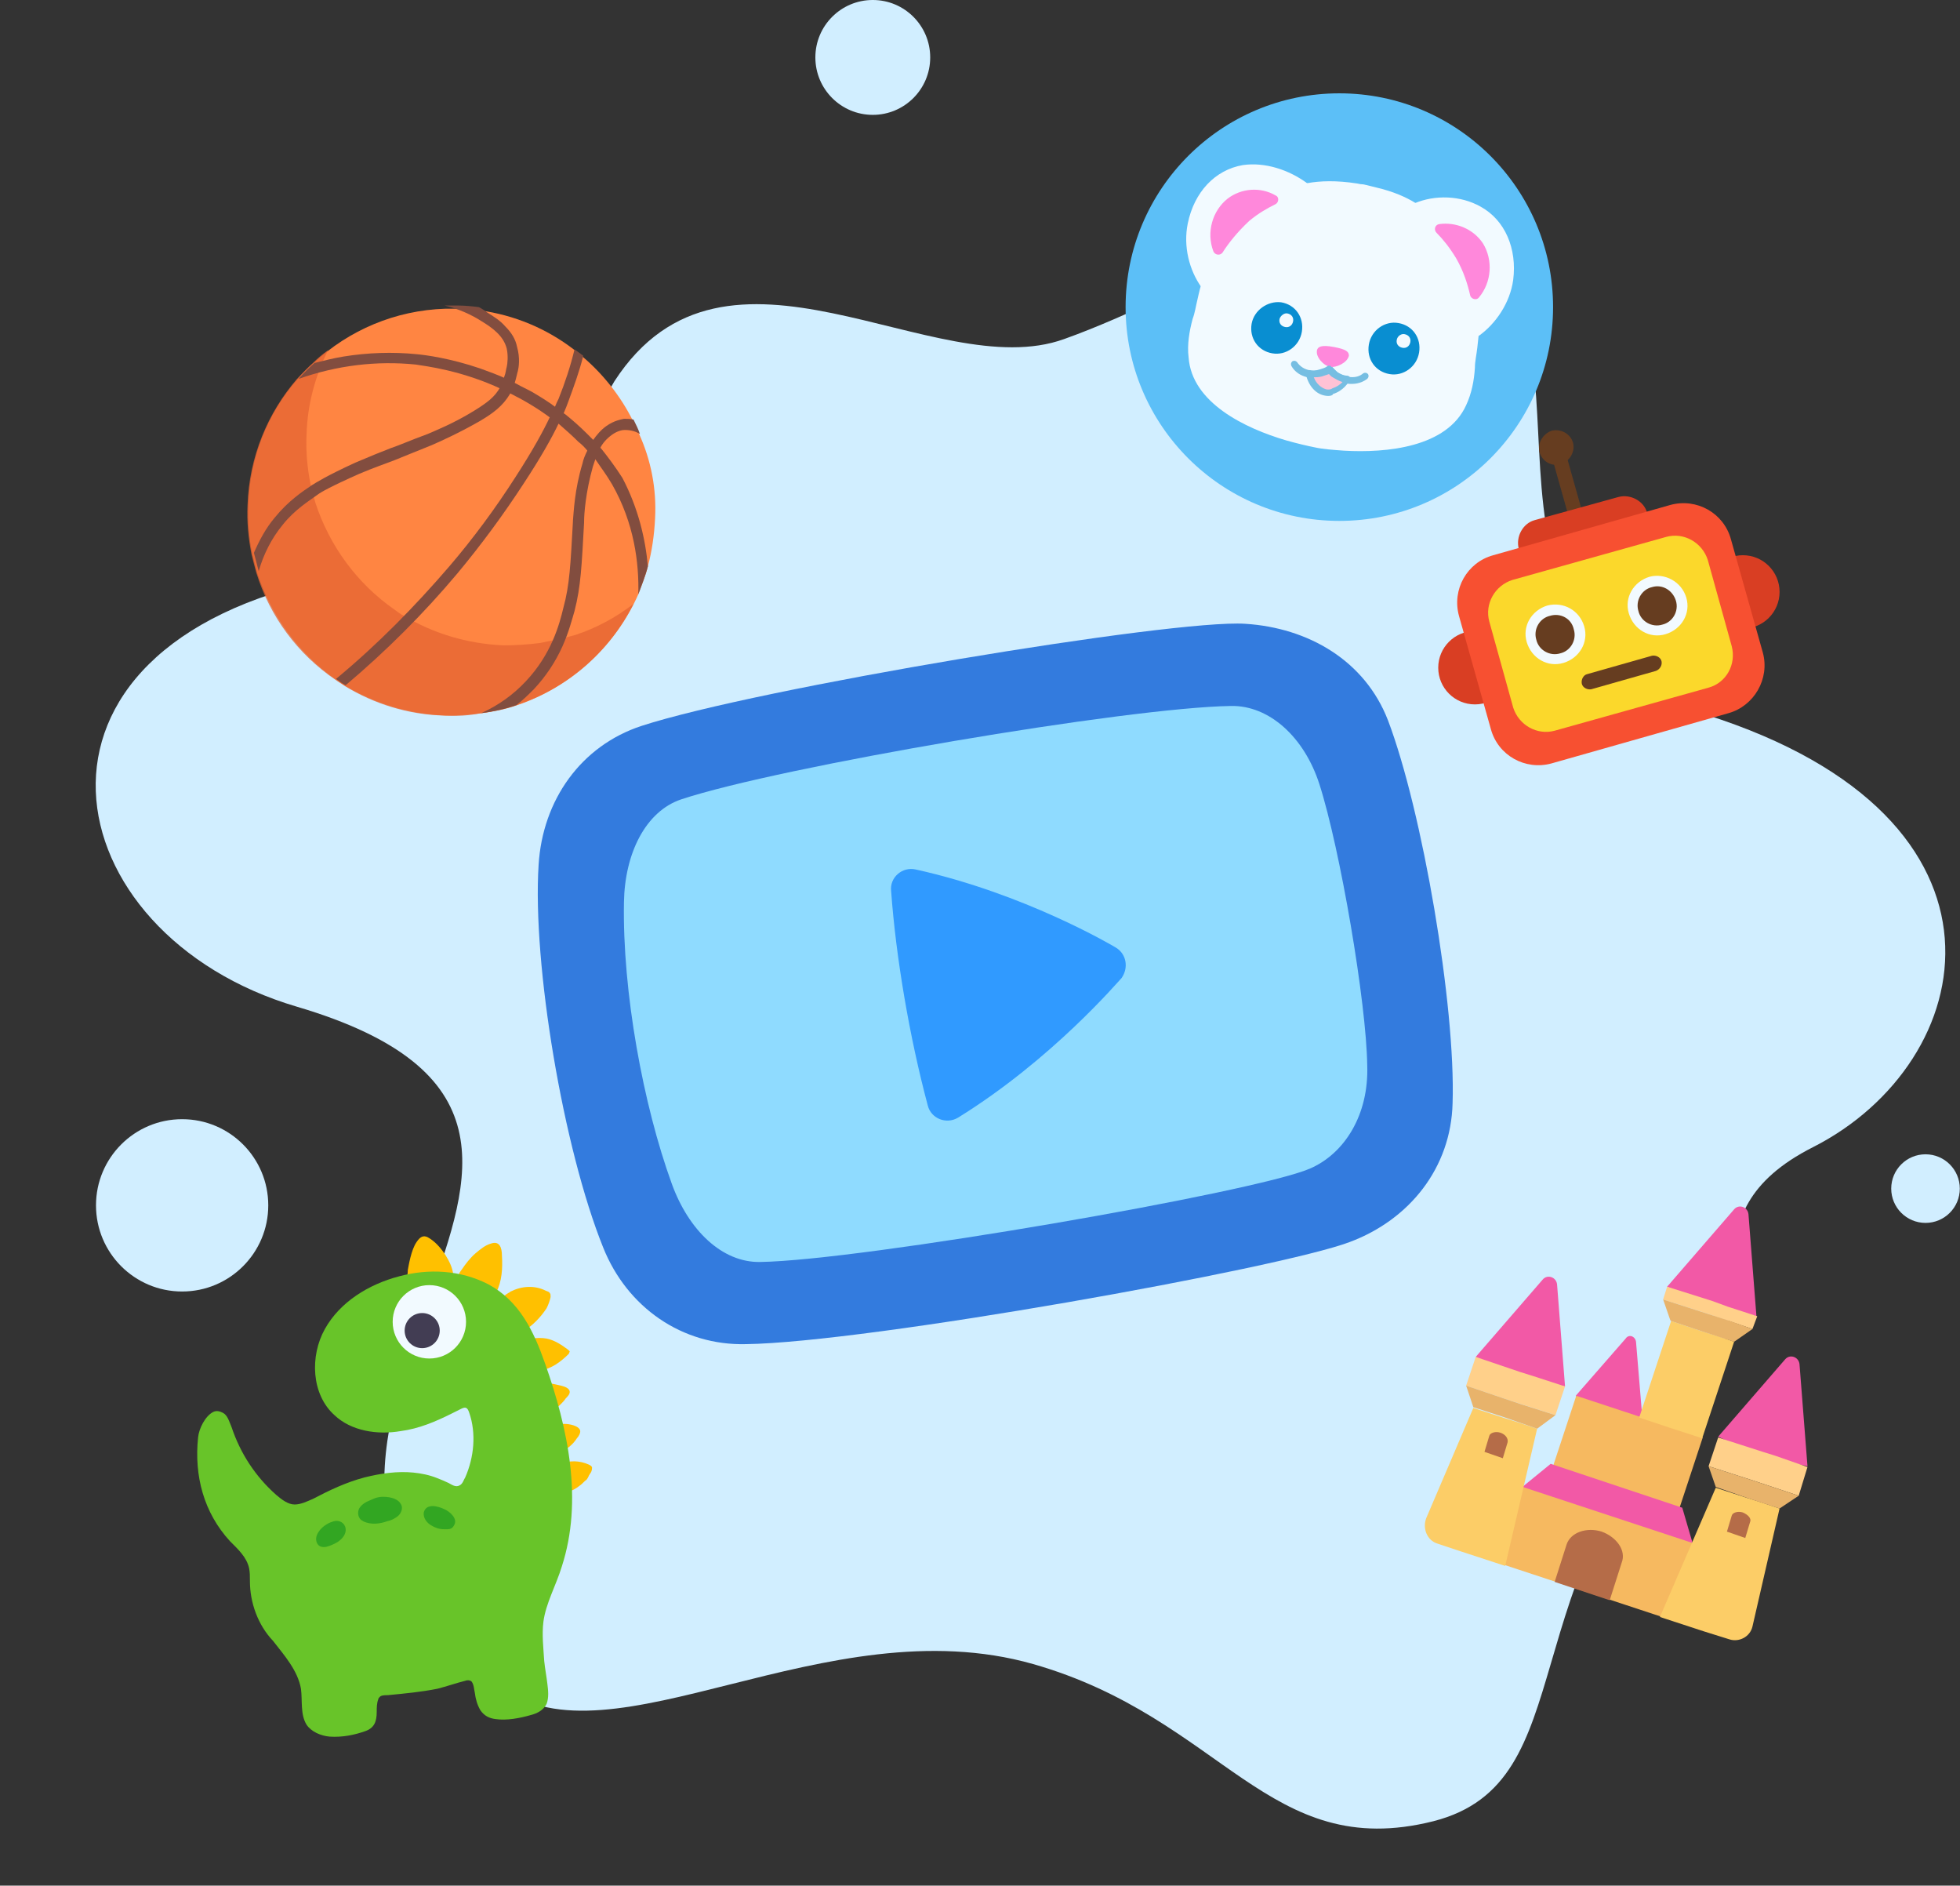<svg width="576" height="554" viewBox="0 0 576 554" fill="none" xmlns="http://www.w3.org/2000/svg">
<rect x="0" y="0" width="576" height="554" fill="#333333" stroke="none"/>
<g clip-path="url(#clip0_6970_3043)">
<path d="M87.274 295.779C211.023 332.342 46.962 420.466 147.274 495.7C179.617 519.841 242.664 471.56 303.601 488.903C359.382 504.841 372.741 547.262 421.257 535.075C466.022 523.591 442.585 465.466 499.537 406.169C520.162 384.607 493.444 356.951 532.819 337.029C581.803 312.186 597.506 240.467 501.412 209.999C419.147 183.28 478.444 91.406 426.882 69.609C393.835 55.546 350.945 86.015 312.742 99.609C274.539 113.437 213.367 61.406 180.555 112.03C149.383 165.936 147.508 159.843 97.352 169.921C-2.022 190.077 15.556 274.686 87.274 295.779Z" fill="#D1EEFF"/>
<path d="M407.896 211.631C401.099 194.053 384.459 184.444 365.943 183.272C344.85 181.866 222.272 202.257 188.522 213.272C170.71 219.131 159.46 235.069 158.288 254.053C156.413 283.35 165.554 337.49 177.273 366.552C184.304 384.131 200.476 395.38 219.225 394.912C254.85 394.443 376.256 372.646 396.646 364.912C414.224 358.349 426.412 343.115 426.881 324.131C427.818 295.537 417.974 238.116 407.896 211.631Z" fill="#337BDE"/>
<path d="M387.74 230.383C383.287 216.555 372.974 207.18 361.725 207.414C331.256 207.883 229.303 225.227 200.241 234.836C189.694 238.352 183.601 250.774 183.366 265.07C182.897 291.32 188.991 324.601 197.429 347.804C202.35 361.398 212.194 371.007 223.444 370.773C253.209 370.304 368.521 350.382 384.928 343.351C395.24 338.898 402.271 327.414 401.802 313.117C401.568 294.602 393.834 249.367 387.74 230.383Z" fill="#8FDBFF"/>
<path d="M327.976 278.433C326.804 277.73 301.023 262.495 269.148 255.464C265.164 254.527 261.414 257.808 261.883 261.792C263.289 281.245 267.273 304.683 272.664 324.839C273.601 328.589 278.054 330.464 281.57 328.354C309.226 311.245 328.679 288.276 329.617 287.339C331.726 284.292 331.023 280.308 327.976 278.433Z" fill="#309AFF"/>
<path d="M192.51 152.343C192.275 157.265 191.572 161.953 190.4 166.406C189.697 169.218 188.525 172.031 187.588 174.609C180.791 189.843 167.901 201.796 151.963 207.187C148.682 208.359 145.166 209.062 141.651 209.531C138.135 209.999 134.385 210.234 130.869 210.234C120.088 209.765 110.245 206.718 101.573 201.562C100.635 201.093 99.698 200.39 98.76 199.687C87.979 192.187 79.776 181.171 75.557 168.281C75.088 166.406 74.62 164.765 74.151 162.89C73.213 158.203 72.745 153.281 72.979 148.359C73.448 134.062 78.838 121.172 87.51 111.328C88.917 109.687 90.557 108.047 92.198 106.641C102.51 97.031 116.104 91.172 130.869 90.703C132.276 90.703 133.448 90.703 134.854 90.703C136.963 90.703 139.073 90.938 140.948 91.172C151.26 92.578 160.635 96.562 168.604 102.656C169.541 103.359 170.479 104.062 171.182 104.766C177.275 109.922 182.432 116.484 185.947 123.515C186.65 124.922 187.119 126.094 187.822 127.5C191.338 135.234 192.979 143.672 192.51 152.343Z" fill="#FF8542"/>
<path opacity="0.77" d="M158.759 188.903C155.243 189.372 151.493 189.606 147.978 189.606C137.197 189.137 127.353 186.09 118.681 180.934C117.744 180.465 116.806 179.762 115.869 179.059C105.087 171.559 96.884 160.544 92.666 147.653C92.197 145.778 91.728 144.137 91.259 142.262C90.322 137.575 89.853 132.653 90.088 127.731C90.322 118.825 92.666 110.388 96.416 102.888C94.775 104.06 93.369 105.231 91.963 106.638C90.322 108.044 88.916 109.685 87.275 111.325C78.603 121.403 73.213 134.294 72.744 148.356C72.509 153.278 72.978 158.2 73.916 162.887C74.384 164.762 74.853 166.637 75.322 168.278C79.306 181.169 87.509 192.184 98.525 199.684C99.462 200.387 100.4 200.856 101.337 201.559C109.775 206.715 119.853 209.996 130.634 210.231C134.384 210.465 137.9 210.231 141.415 209.528C144.931 209.059 148.447 208.121 151.728 207.184C166.728 202.262 179.149 191.481 186.181 177.419C181.024 181.403 175.4 184.45 169.071 186.559C165.79 187.497 162.275 188.2 158.759 188.903Z" fill="#E66633"/>
<path d="M152.197 108.983C151.962 109.686 151.728 111.093 151.259 112.499C151.025 113.436 150.556 114.374 150.087 115.311C150.087 115.546 149.853 115.546 149.853 115.78C147.744 119.296 144.931 121.405 140.947 123.749C134.384 127.499 128.994 129.843 126.884 130.78C121.728 132.889 118.681 134.061 115.869 135.233C112.822 136.405 110.01 137.343 105.556 139.218C97.119 142.967 94.306 144.608 93.369 145.311C90.791 147.186 86.572 149.764 83.057 154.217C79.775 158.202 77.432 162.889 76.025 167.811C75.557 165.936 75.088 164.295 74.619 162.421C76.26 158.671 78.135 155.155 80.713 152.108C84.697 147.186 88.916 144.374 91.728 142.499C92.9 141.796 95.713 139.921 104.385 135.936C108.838 134.061 111.65 132.889 114.697 131.718C117.51 130.78 120.556 129.374 125.713 127.499C127.822 126.561 133.213 124.452 139.306 120.702C143.056 118.358 145.4 116.718 147.041 113.671V113.436C147.509 112.499 147.978 111.561 148.212 110.624C148.681 109.452 148.681 108.515 148.916 107.811C149.15 106.874 149.384 104.53 148.916 102.421C147.978 98.671 144.697 96.327 141.65 94.452C138.369 92.343 134.619 90.702 130.634 89.765C132.041 89.765 133.213 89.765 134.619 89.765C136.728 89.765 138.838 89.999 140.713 90.233C141.65 90.702 142.353 91.171 143.291 91.874C145.166 93.046 147.041 94.218 148.447 95.858C150.322 97.733 151.494 99.608 151.962 101.952C152.9 105.233 152.431 108.046 152.197 108.983Z" fill="#824D3F"/>
<path d="M171.414 104.531C170.242 109.219 168.602 113.672 166.961 118.125C166.727 118.828 166.258 120 165.555 121.641C165.086 122.578 164.617 123.516 164.149 124.453C162.274 128.437 158.992 134.297 154.07 141.797C147.977 151.172 141.414 160.078 134.383 168.515C124.539 180.234 113.524 191.25 101.571 201.328C100.633 200.859 99.696 200.156 98.758 199.453C110.946 189.375 121.961 178.125 132.039 166.406C139.071 158.203 145.633 149.297 151.492 140.156C156.649 132.187 159.695 126.562 161.57 122.578C162.039 121.406 162.508 120.469 162.977 119.766C163.445 118.594 163.914 117.656 164.149 117.187C166.024 112.5 167.664 107.578 168.836 102.656C169.539 103.125 170.477 103.828 171.414 104.531Z" fill="#824D3F"/>
<path d="M190.399 166.404C189.696 169.216 188.524 172.029 187.586 174.607C187.821 165.466 186.415 153.748 179.852 142.263C178.211 139.451 176.571 137.342 175.165 135.232C174.461 134.295 173.524 133.357 172.821 132.654C171.883 131.482 170.946 130.545 170.008 129.842C168.133 127.967 166.258 126.326 164.383 124.685C163.446 123.982 162.743 123.279 161.805 122.81C158.055 119.998 154.071 117.654 150.321 115.779C149.383 115.31 148.446 114.842 147.508 114.373C135.555 108.748 125.009 107.576 122.196 107.107C110.712 105.936 98.993 107.342 87.743 111.326C89.149 109.686 90.79 108.045 92.431 106.639C95.243 105.936 98.056 105.232 100.868 104.764C108.134 103.592 115.399 103.357 122.43 104.061C125.009 104.295 132.274 105.232 141.18 108.279C143.758 109.217 146.337 110.154 148.915 111.326C149.852 111.795 150.79 112.264 151.727 112.732C153.368 113.67 155.008 114.373 156.649 115.31C158.993 116.717 161.337 118.123 163.446 119.764C164.383 120.467 165.086 121.17 166.024 121.639C168.368 123.514 170.477 125.389 172.586 127.498C173.29 128.201 173.993 128.904 174.696 129.607C175.399 130.31 176.102 131.248 176.805 131.951C178.68 134.295 180.79 137.107 182.899 140.388C187.586 149.295 189.696 158.435 190.399 166.404Z" fill="#824D3F"/>
<path d="M188.056 127.498C186.885 126.795 185.478 126.326 183.603 126.326C182.9 126.326 181.494 126.561 179.853 127.732C178.213 128.904 177.041 130.311 176.338 131.717C175.869 132.654 175.4 133.826 174.931 134.998C174.697 135.701 174.463 136.404 174.228 137.107C172.119 144.607 171.65 150.935 171.65 153.279V153.514C170.947 166.17 170.713 172.263 168.838 179.529C168.135 181.873 167.197 185.623 165.322 189.841C163.213 194.529 160.4 198.748 156.885 202.498C155.244 204.138 153.603 205.779 151.728 207.185C148.447 208.357 144.932 209.06 141.416 209.529C146.572 207.185 150.791 204.138 154.541 200.154C162.041 192.185 164.385 183.513 165.557 178.591C167.432 171.795 167.666 165.701 168.369 153.279V153.045C168.603 150.467 168.838 143.904 171.181 136.17C171.416 134.998 171.885 133.826 172.588 132.42C172.822 131.951 173.056 131.248 173.525 130.545C173.76 130.076 173.994 129.842 174.228 129.373C175.4 127.732 176.572 126.326 178.213 125.154C180.556 123.514 182.431 123.279 183.369 123.045C184.306 123.045 185.244 123.045 186.181 123.279C186.885 124.686 187.588 126.092 188.056 127.498Z" fill="#824D3F"/>
<path d="M122.427 364.914C123.365 363.508 124.302 362.805 125.708 363.508C127.818 364.68 129.458 366.555 130.865 368.664C132.037 370.539 132.974 372.414 133.208 374.524C128.521 374.524 124.068 374.993 119.615 376.164C119.615 375.227 119.849 374.055 119.849 373.118C120.083 371.946 120.787 367.258 122.427 364.914Z" fill="#FFC000"/>
<path d="M139.771 368.196C141.178 367.024 142.584 365.852 144.224 365.383C146.803 364.446 147.506 366.555 147.506 368.899C147.74 372.649 147.506 376.399 145.865 379.68C144.928 378.508 143.756 377.805 142.349 377.102C141.412 376.633 140.474 376.399 139.537 375.93C138.599 375.696 137.896 375.461 136.959 375.227C136.49 375.227 136.021 374.992 135.553 374.992C134.146 374.758 135.318 373.586 135.787 372.883C136.724 371.477 138.131 369.602 139.771 368.196Z" fill="#FFC000"/>
<path d="M161.567 379.916C161.332 379.448 160.863 379.448 160.395 379.213C157.113 377.573 153.363 377.807 150.082 379.448C150.082 379.448 149.848 379.448 149.848 379.682C149.613 379.682 147.738 380.854 147.973 381.088C149.848 383.901 151.254 386.713 152.895 389.76C153.129 390.229 153.363 390.698 153.598 391.166C155.004 390.463 156.41 389.291 157.582 388.12C158.754 386.948 159.692 385.776 160.629 384.37C161.098 383.432 161.567 382.26 161.801 381.088V380.854C161.801 380.385 161.801 380.151 161.567 379.916Z" fill="#FFC000"/>
<path d="M154.771 397.492C154.771 397.023 154.536 396.789 154.536 396.32C154.302 395.383 154.302 394.68 154.302 393.742C155.005 393.508 155.708 393.508 156.411 393.273C157.817 393.039 159.224 393.039 160.63 393.273C162.974 393.742 165.083 395.148 166.958 396.555C167.192 396.789 167.192 396.789 167.427 397.023C167.427 397.258 167.192 397.492 167.192 397.727C164.849 400.07 162.036 402.18 158.755 402.648C158.052 402.883 157.349 402.883 156.645 402.883H155.942C155.942 401.476 155.474 400.305 155.474 398.898C154.771 398.664 154.771 398.195 154.771 397.492Z" fill="#FFC000"/>
<path d="M167.428 408.977C167.428 409.68 166.725 410.383 166.256 410.852C165.788 411.555 165.319 412.024 164.85 412.492C163.678 413.664 162.506 414.602 160.866 415.305C160.397 415.539 159.928 415.774 159.459 415.774C159.225 415.774 158.053 416.242 158.053 416.008C157.116 413.196 156.413 410.383 155.944 407.571L156.647 407.102C158.053 406.164 159.928 406.164 161.569 406.399C162.741 406.633 163.913 406.868 164.85 407.102C165.788 407.336 167.428 407.805 167.428 408.977Z" fill="#FFC000"/>
<path d="M165.084 418.35C165.318 418.35 165.787 418.35 166.022 418.35C167.193 418.35 170.006 418.818 170.475 420.225C170.709 420.928 170.006 422.1 169.537 422.568C168.365 424.443 166.49 425.85 164.615 426.787C163.912 427.021 162.74 427.725 162.037 427.256C161.569 427.021 161.569 426.318 161.569 426.084C161.334 425.615 161.1 424.912 160.865 424.443C160.631 423.975 160.397 423.506 160.397 423.037C160.397 422.803 160.162 422.568 160.162 422.334C160.162 422.1 160.162 421.865 159.928 421.631C159.694 420.693 158.99 420.225 159.928 419.521C161.569 418.818 163.209 418.35 165.084 418.35Z" fill="#FFC000"/>
<path d="M173.052 433.587C173.052 433.353 173.286 433.353 173.286 433.118C173.755 432.649 173.989 431.946 173.989 431.243C173.989 430.774 173.52 430.54 173.052 430.306C170.474 429.134 167.192 428.899 164.614 430.306C164.145 430.54 163.677 431.009 163.208 431.243C163.911 432.649 164.38 433.821 165.083 435.228C165.552 436.165 165.786 437.337 166.489 438.274C166.489 438.274 166.489 438.274 166.724 438.274C168.13 438.04 169.302 437.337 170.474 436.399C171.177 435.931 171.645 435.228 172.349 434.759C172.583 434.524 172.817 434.056 173.052 433.587Z" fill="#FFC000"/>
<path d="M73.445 464.523C73.445 463.117 73.445 461.945 73.211 460.773C72.507 457.492 69.929 455.148 67.586 452.804C59.851 444.367 57.039 433.586 58.211 422.336C58.445 419.757 60.32 416.008 62.664 414.836C63.601 414.367 64.539 414.601 65.476 415.07C66.882 415.773 67.351 417.648 68.054 419.289C70.632 427.023 75.086 433.82 81.179 439.211C82.82 440.617 84.695 442.023 86.57 442.023C88.445 442.023 90.32 441.085 91.96 440.382C96.882 437.804 101.804 435.461 107.195 434.054C111.882 432.882 116.804 432.179 121.492 432.648C123.835 432.882 126.179 433.351 128.523 434.289C129.695 434.757 130.867 435.226 131.804 435.695C132.742 436.164 133.913 437.101 135.085 436.398C136.023 435.929 136.257 434.757 136.726 434.054C139.304 428.195 140.007 421.164 137.898 415.07C137.429 413.664 136.96 413.195 135.554 413.898C134.616 414.367 133.679 414.836 132.742 415.304C128.054 417.648 123.132 419.757 117.742 420.461C110.945 421.632 103.21 420.461 98.289 415.773C91.492 409.679 91.023 398.429 95.476 390.461C99.929 382.492 108.367 377.336 117.273 374.992C125.945 372.648 135.32 373.117 143.523 377.336C152.663 382.258 156.882 391.164 160.163 400.539C166.96 419.757 171.413 440.851 165.085 460.304C163.444 465.695 160.398 471.085 159.694 476.476C159.226 480.226 159.694 484.21 159.929 487.96C160.163 490.304 160.632 492.648 160.866 494.757C161.101 496.632 161.335 498.741 160.632 500.616C159.694 502.491 157.82 503.429 155.945 503.898C152.663 504.835 148.913 505.538 145.632 505.07C143.757 504.835 142.351 504.132 141.179 502.491C140.241 500.851 139.773 499.21 139.538 497.335C139.304 496.398 139.304 494.991 138.601 494.054C138.132 493.585 137.195 493.585 136.726 493.82C133.913 494.523 131.335 495.46 128.523 496.163C123.835 497.101 118.913 497.57 113.992 498.038C113.288 498.038 112.117 498.038 111.648 498.507C111.414 498.741 111.179 498.976 111.179 499.21C110.71 500.382 110.71 501.788 110.71 502.96C110.71 505.773 110.007 507.648 107.429 508.585C104.148 509.757 100.632 510.46 96.882 510.226C94.304 509.991 91.492 508.82 90.085 506.71C88.21 503.663 88.914 499.679 88.445 496.163C87.507 490.773 83.523 486.32 80.242 482.101C75.789 477.413 73.445 470.851 73.445 464.523Z" fill="#68C429"/>
<path fill-rule="evenodd" clip-rule="evenodd" d="M131.569 449.29C131.1 449.29 130.866 449.29 130.397 449.29C128.991 449.29 127.819 448.821 126.647 448.118C125.475 447.415 124.304 446.009 124.538 444.368C125.241 441.556 128.757 442.493 130.632 443.431C132.272 444.134 134.616 446.243 133.444 448.118C132.975 449.056 132.272 449.29 131.569 449.29Z" fill="#32A622"/>
<path fill-rule="evenodd" clip-rule="evenodd" d="M106.723 446.947C106.489 446.713 106.255 446.713 106.02 446.478C105.083 445.541 105.083 444.134 105.552 443.197C106.255 442.025 107.427 441.322 108.598 440.853C109.067 440.619 109.77 440.384 110.239 440.15C111.645 439.681 113.052 439.681 114.458 439.916C115.63 440.15 117.036 440.619 117.739 441.791C118.676 443.197 117.739 444.838 116.801 445.541C115.864 446.244 114.926 446.713 113.755 446.947C111.88 447.65 109.067 448.119 106.723 446.947Z" fill="#32A622"/>
<path fill-rule="evenodd" clip-rule="evenodd" d="M99.225 453.043C98.053 453.747 96.882 454.215 95.944 454.45C94.772 454.684 93.6 454.45 93.132 453.278C92.194 451.168 94.303 448.825 95.944 447.887C96.647 447.419 97.35 447.184 98.053 446.95C99.694 446.481 101.335 447.419 101.569 449.059C101.803 450.7 100.632 452.106 99.225 453.043Z" fill="#32A622"/>
<path d="M126.179 399.138C132.133 399.138 136.96 394.311 136.96 388.356C136.96 382.402 132.133 377.575 126.179 377.575C120.225 377.575 115.398 382.402 115.398 388.356C115.398 394.311 120.225 399.138 126.179 399.138Z" fill="#F2FAFF"/>
<path d="M124.07 396.09C126.918 396.09 129.227 393.781 129.227 390.934C129.227 388.086 126.918 385.777 124.07 385.777C121.223 385.777 118.914 388.086 118.914 390.934C118.914 393.781 121.223 396.09 124.07 396.09Z" fill="#423D53"/>
<path d="M256.492 33.748C265.812 33.748 273.367 26.193 273.367 16.873C273.367 7.553 265.812 -0.002 256.492 -0.002C247.172 -0.002 239.617 7.553 239.617 16.873C239.617 26.193 247.172 33.748 256.492 33.748Z" fill="#D1EEFF"/>
<path d="M565.866 359.292C571.432 359.292 575.944 354.78 575.944 349.214C575.944 343.648 571.432 339.136 565.866 339.136C560.3 339.136 555.788 343.648 555.788 349.214C555.788 354.78 560.3 359.292 565.866 359.292Z" fill="#D1EEFF"/>
<path d="M53.524 379.446C67.503 379.446 78.836 368.113 78.836 354.134C78.836 340.154 67.503 328.821 53.524 328.821C39.544 328.821 28.211 340.154 28.211 354.134C28.211 368.113 39.544 379.446 53.524 379.446Z" fill="#D1EEFF"/>
<path d="M393.6 153.043C428.29 153.043 456.412 124.921 456.412 90.231C456.412 55.541 428.29 27.419 393.6 27.419C358.91 27.419 330.788 55.541 330.788 90.231C330.788 124.921 358.91 153.043 393.6 153.043Z" fill="#5CBFF7"/>
<path d="M433.443 108.037C433.443 106.162 433.911 104.287 434.146 102.178C434.38 100.068 434.615 97.725 434.849 95.85C435.552 81.318 429.927 71.475 422.662 64.912C419.146 61.631 414.458 57.412 404.38 55.069C404.38 55.069 402.505 54.6 401.568 54.365C401.333 54.365 400.865 54.131 400.162 54.131C399.693 54.131 398.99 53.897 398.755 53.897C386.568 52.022 380.005 54.6 375.084 56.709C365.943 60.694 357.74 67.959 353.521 82.022C352.818 83.897 352.349 86.006 351.881 88.115C351.412 89.99 351.178 91.865 350.474 93.74C349.537 97.256 348.834 101.24 349.303 104.99C350.24 118.349 365.943 125.849 377.896 129.365C381.177 130.303 384.224 131.006 386.568 131.474C388.677 131.943 391.724 132.178 395.005 132.412C407.427 133.115 425.24 131.474 430.865 119.053C432.505 115.537 433.208 111.787 433.443 108.037Z" fill="#F2FAFF"/>
<path d="M365.24 48.503C357.037 49.909 350.943 56.471 349.068 65.612C347.662 72.409 349.537 79.44 353.053 84.362L357.506 85.768L385.396 58.112L384.224 53.893C378.834 49.909 371.803 47.565 365.24 48.503Z" fill="#F2FAFF"/>
<path d="M359.381 74.049C358.678 75.221 357.038 74.987 356.569 73.815C354.459 68.19 356.334 61.862 360.788 58.346C364.772 55.299 370.397 54.831 374.85 57.409C376.022 57.878 375.787 59.518 374.85 59.987C372.506 61.159 369.928 62.565 367.116 64.909C363.6 68.19 361.022 71.471 359.381 74.049Z" fill="#FF88DB"/>
<path d="M435.083 60.692C442.348 64.676 445.864 73.114 444.692 82.254C443.755 89.051 439.536 95.145 434.614 98.66H429.927L413.052 63.27L415.63 59.754C421.724 57.176 429.224 57.411 435.083 60.692Z" fill="#F2FAFF"/>
<path d="M432.036 86.707C432.27 87.879 433.911 88.348 434.614 87.41C438.364 82.957 438.833 76.395 435.786 71.473C432.973 67.254 427.817 65.145 422.895 65.848C421.723 66.082 421.255 67.489 422.192 68.426C424.067 70.301 425.942 72.645 427.817 75.692C430.161 79.676 431.333 83.66 432.036 86.707Z" fill="#FF88DB"/>
<path d="M384.694 110.846C384.46 110.846 384.46 110.846 384.225 110.846C382.116 110.378 380.475 109.206 379.538 107.565C379.303 107.096 379.303 106.628 379.772 106.159C380.241 105.924 380.71 105.924 381.178 106.393C382.116 107.799 383.522 108.503 384.694 108.737C386.569 109.206 388.678 108.737 390.319 107.799C390.788 107.565 391.256 107.565 391.725 108.034C391.96 108.503 391.96 108.971 391.491 109.44C389.381 110.612 387.038 111.081 384.694 110.846Z" fill="#76BEE2"/>
<path d="M395.944 112.718C394.538 112.484 393.131 111.781 391.96 111.078C391.256 110.609 390.553 109.906 390.085 109.203C389.85 108.734 389.85 108.265 390.319 107.797C390.788 107.562 391.256 107.562 391.725 108.031C392.194 108.5 392.663 108.968 393.131 109.437C395.241 110.843 398.522 111.547 400.631 109.672C401.1 109.437 401.569 109.437 402.038 109.906C402.272 110.375 402.272 110.843 401.803 111.312C399.928 112.718 397.819 112.953 395.944 112.718Z" fill="#76BEE2"/>
<path d="M402.273 101.238C401.57 105.456 404.148 109.206 408.367 109.909C412.351 110.612 416.336 107.8 417.039 103.581C417.742 99.362 415.164 95.613 410.945 94.909C406.961 94.206 402.976 97.019 402.273 101.238Z" fill="#098ED1"/>
<path d="M410.477 99.831C410.242 101.003 410.945 101.94 412.117 102.175C413.289 102.409 414.227 101.706 414.461 100.534C414.695 99.362 413.992 98.425 412.82 98.19C411.883 97.956 410.711 98.659 410.477 99.831Z" fill="#F2FAFF"/>
<path d="M367.819 95.142C367.116 99.361 369.694 103.111 373.913 103.814C377.897 104.517 381.882 101.704 382.585 97.486C383.288 93.267 380.71 89.517 376.491 88.814C372.507 88.345 368.522 91.157 367.819 95.142Z" fill="#098ED1"/>
<path d="M376.022 93.736C375.788 94.907 376.491 95.845 377.663 96.079C378.835 96.314 379.772 95.611 380.007 94.439C380.241 93.267 379.538 92.329 378.366 92.095C377.429 91.861 376.257 92.798 376.022 93.736Z" fill="#F2FAFF"/>
<path d="M391.959 101.94C388.209 101.237 387.272 101.94 387.037 102.877C386.569 104.987 389.147 107.565 391.022 107.799C392.662 108.034 395.944 106.627 396.412 104.518C396.412 103.346 395.709 102.643 391.959 101.94Z" fill="#FF88DB"/>
<path d="M396.178 111.782C395.709 112.485 394.537 114.595 391.725 115.298C391.256 115.298 390.318 115.532 389.381 115.532C387.037 115.063 385.396 112.954 384.693 110.142C385.396 110.376 386.803 110.376 388.209 110.142C389.381 109.907 390.318 109.438 390.787 109.204C391.021 109.673 391.49 109.907 391.959 110.376C393.6 111.079 395.24 111.548 396.178 111.782Z" fill="#FFC2D5"/>
<path d="M389.382 116.234C389.382 116.234 389.147 116.234 389.382 116.234C386.569 115.765 384.46 113.187 383.757 109.906C383.757 109.672 383.757 109.203 383.991 108.968C384.226 108.734 384.694 108.734 384.929 108.734C385.397 108.968 386.569 108.968 387.976 108.5C388.679 108.265 389.616 108.031 390.085 107.562C390.554 107.328 391.022 107.328 391.257 107.797C391.491 108.265 391.96 108.5 392.194 108.734C393.601 109.906 395.007 110.375 395.944 110.375C396.179 110.375 396.647 110.609 396.647 110.843C396.882 111.078 396.882 111.547 396.647 111.781C396.179 112.484 394.772 114.828 391.726 115.765C391.726 116.234 390.554 116.468 389.382 116.234ZM386.101 110.843C386.804 112.718 388.21 113.89 389.616 114.359C390.554 114.593 391.257 114.359 391.491 114.125C392.897 113.656 393.835 112.953 394.538 112.25C393.601 112.015 392.429 111.312 391.257 110.609C391.022 110.375 390.788 110.14 390.554 109.906C389.851 110.14 389.147 110.375 388.444 110.609C387.507 110.843 386.804 110.843 386.101 110.843Z" fill="#76BEE2"/>
<path d="M502.817 383.201L516.177 386.716L513.833 356.716C513.598 354.607 511.02 353.67 509.614 355.31L489.927 378.044L497.895 381.56L497.661 382.029L500.708 382.732L502.817 383.669V383.201Z" fill="#F259A6"/>
<path d="M499.303 394.215C497.896 393.746 496.256 394.215 496.021 395.153L494.615 399.84L500.006 401.715L501.412 397.028C501.646 396.09 500.709 394.684 499.303 394.215Z" fill="#843A68"/>
<path d="M472.35 414.606L482.663 416.716L480.788 394.216C480.553 392.575 478.678 391.872 477.741 393.278L463.21 409.919C462.975 410.153 463.21 410.388 463.21 410.388L469.772 413.669L469.538 413.903L470.944 414.138L472.116 414.606H472.35Z" fill="#F259A6"/>
<path d="M446.334 404.528L459.928 407.34L457.584 377.34C457.349 375.231 454.771 374.294 453.365 375.934L433.678 398.668L443.053 403.122L442.818 403.59L444.928 404.059L446.334 404.762V404.528Z" fill="#F259A6"/>
<path d="M463.226 410.081L453.606 439.239L490.778 451.502L500.397 422.343L463.226 410.081Z" fill="#F6B960"/>
<path d="M494.382 442.968L455.71 430.077L446.804 437.343L497.663 454.218L494.382 442.968Z" fill="#F259A6"/>
<path d="M517.584 427.965L531.178 430.778L528.834 400.778C528.599 398.669 526.021 397.731 524.615 399.372L504.928 422.106L514.303 426.559L514.068 427.028L516.178 427.496L517.584 428.2V427.965Z" fill="#F259A6"/>
<path d="M436.866 433.367L429.523 455.625L500.973 479.196L508.316 456.937L436.866 433.367Z" fill="#F6B960"/>
<path d="M503.287 382.26L489.928 378.041L488.756 381.791L501.881 386.01L515.006 390.463L516.412 386.713L507.74 383.9L503.287 382.26Z" fill="#FFD08A"/>
<path d="M500.24 391.165L491.1 388.118L481.725 416.477L490.865 419.524L500.24 422.571L509.615 394.212L506.334 393.04L500.24 391.165Z" fill="#FCCD67"/>
<path d="M446.1 417.885L442.35 416.713L432.975 413.666L419.147 446.01C417.975 449.056 419.381 452.572 422.428 453.51L429.459 455.853L442.35 460.072L451.725 419.76L446.1 417.885Z" fill="#FCCD67"/>
<path d="M446.803 403.117L433.678 398.664L430.865 407.101L443.99 411.555L457.115 415.773L459.928 407.336L450.553 404.289L446.803 403.117Z" fill="#FFD08A"/>
<path d="M522.975 443.197L517.35 441.322L513.6 440.15L504.225 437.104L487.819 475.072L500.71 479.291L508.21 481.635C511.022 482.572 514.304 480.931 515.007 477.885L522.975 443.197Z" fill="#FCCD67"/>
<path d="M521.803 427.73L518.053 426.559L504.928 422.34L502.115 430.777L515.24 434.996L528.599 439.449L531.178 431.012L521.803 427.73Z" fill="#FFD08A"/>
<path d="M470.71 449.998C466.257 448.592 461.569 450.233 460.397 453.748L456.882 464.764L473.054 470.154L476.569 459.139C477.975 455.623 475.163 451.639 470.71 449.998Z" fill="#B56C48"/>
<path d="M501.883 386.014L488.758 381.795L490.867 387.889L491.102 388.123L500.242 391.17L509.617 394.217L515.008 390.467L508.445 388.123L501.883 386.014Z" fill="#E8B36B"/>
<path d="M518.054 435.936L515.241 434.998L502.116 430.779L504.226 436.873L513.601 440.154L522.975 443.201L528.6 439.451L518.054 435.936Z" fill="#E8B36B"/>
<path d="M443.991 411.559L430.866 407.105L432.976 413.434L442.351 416.48L451.725 419.762L457.116 415.777L446.804 412.496L443.991 411.559Z" fill="#E8B36B"/>
<path d="M440.944 420.934C439.538 420.465 437.897 420.934 437.663 421.871L436.257 426.559L441.647 428.434L443.054 423.746C443.288 422.575 442.351 421.403 440.944 420.934Z" fill="#B56C48"/>
<path d="M512.193 444.371C510.787 443.903 509.146 444.371 508.912 445.309L507.506 449.996L512.896 451.871L514.303 447.184C514.771 446.246 513.834 445.075 512.193 444.371Z" fill="#B56C48"/>
<path d="M462.273 130.078C462.976 132.656 461.335 135.469 458.757 136.406C455.945 137.11 453.366 135.703 452.429 132.891C451.726 130.313 453.366 127.5 455.945 126.563C458.757 125.86 461.569 127.5 462.273 130.078Z" fill="#663D20"/>
<path d="M459.946 132.468L455.885 133.611L461.79 154.593L465.85 153.45L459.946 132.468Z" fill="#663D20"/>
<path d="M482.897 152.578L448.21 162.422C447.273 162.656 446.569 162.187 446.335 161.25C445.398 157.734 447.507 153.75 451.023 152.813L475.632 146.016C479.147 145.078 483.132 147.188 484.069 150.703C484.069 151.406 483.6 152.344 482.897 152.578Z" fill="#D93E23"/>
<path d="M433.445 206.955C439.4 206.955 444.226 202.128 444.226 196.174C444.226 190.219 439.4 185.393 433.445 185.393C427.491 185.393 422.664 190.219 422.664 196.174C422.664 202.128 427.491 206.955 433.445 206.955Z" fill="#D93E23"/>
<path d="M512.195 184.687C518.15 184.687 522.976 179.86 522.976 173.906C522.976 167.952 518.15 163.125 512.195 163.125C506.241 163.125 501.414 167.952 501.414 173.906C501.414 179.86 506.241 184.687 512.195 184.687Z" fill="#D93E23"/>
<path d="M507.977 209.531L455.946 224.296C448.211 226.405 440.243 221.952 438.133 214.218L428.758 180.937C426.649 173.203 431.102 165.234 438.836 163.125L490.867 148.359C498.602 146.25 506.57 150.703 508.68 158.437L518.055 191.718C520.164 199.452 515.477 207.421 507.977 209.531Z" fill="#F75031"/>
<path d="M502.117 202.029L456.883 214.685C451.727 216.092 446.336 213.045 444.695 207.889L437.664 182.576C436.258 177.42 439.305 172.029 444.461 170.389L489.695 157.733C494.851 156.326 500.242 159.373 501.883 164.529L508.914 189.842C510.32 195.232 507.273 200.623 502.117 202.029Z" fill="#FBD82B"/>
<path d="M465.554 183.985C466.96 188.673 464.147 193.36 459.46 194.767C454.772 196.173 450.085 193.36 448.679 188.673C447.272 183.985 450.085 179.298 454.772 177.892C459.46 176.72 464.147 179.298 465.554 183.985Z" fill="#F2FAFF"/>
<path d="M495.556 175.548C496.962 180.235 494.149 184.923 489.462 186.329C484.774 187.735 480.087 184.923 478.681 180.235C477.274 175.548 480.087 170.86 484.774 169.454C489.227 168.282 494.149 170.86 495.556 175.548Z" fill="#F2FAFF"/>
<path d="M462.507 184.924C463.445 187.971 461.57 191.252 458.523 191.955C455.476 192.892 452.195 191.017 451.492 187.971C450.554 184.924 452.429 181.642 455.476 180.939C458.523 180.002 461.804 181.642 462.507 184.924Z" fill="#663D20"/>
<path d="M492.508 176.483C493.446 179.53 491.571 182.811 488.524 183.514C485.477 184.452 482.196 182.577 481.493 179.53C480.555 176.483 482.43 173.202 485.477 172.498C488.524 171.561 491.571 173.436 492.508 176.483Z" fill="#663D20"/>
<path d="M486.649 197.11L467.665 202.501C466.493 202.735 465.087 202.032 464.853 200.86C464.618 199.688 465.321 198.282 466.493 198.048L485.477 192.657C486.649 192.423 488.056 193.126 488.29 194.298C488.524 195.47 487.821 196.642 486.649 197.11Z" fill="#663D20"/>
</g>
<defs>
<clipPath id="clip0_6970_3043">
<rect width="575.388" height="553.122" fill="white" transform="translate(0.557)"/>
</clipPath>
</defs>
</svg>
